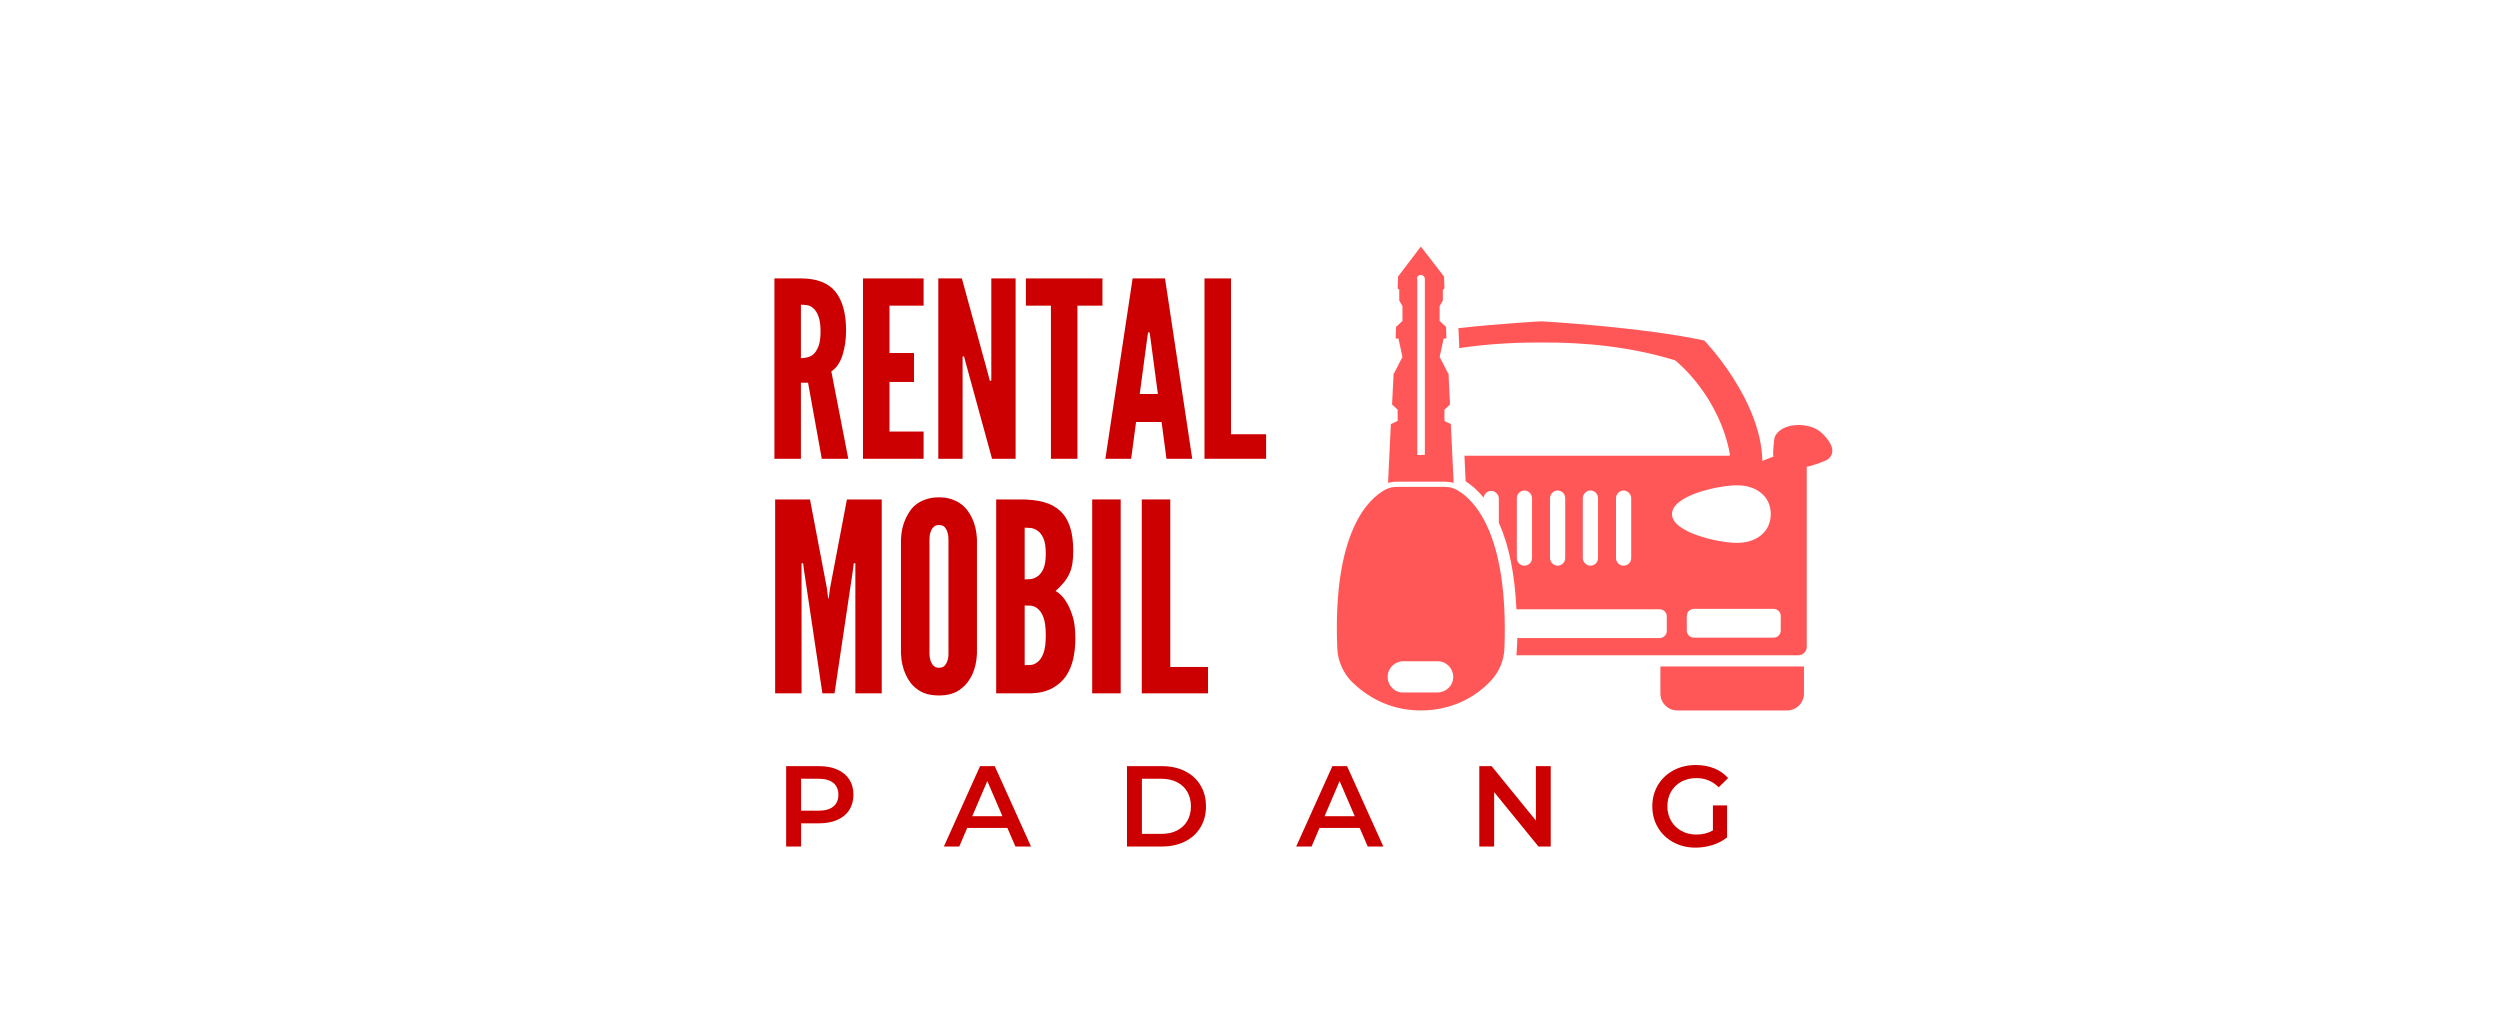 <svg xmlns="http://www.w3.org/2000/svg" xmlns:xlink="http://www.w3.org/1999/xlink" width="1700" zoomAndPan="magnify" viewBox="0 0 1275 525" height="700" preserveAspectRatio="xMidYMid meet" version="1.0"><defs><g/><clipPath id="e52b0a2a8a"><path d="M 681 248 L 768 248 L 768 362.227 L 681 362.227 Z M 681 248 " clip-rule="nonzero"/></clipPath><clipPath id="3bc8eff375"><path d="M 707 125.68 L 742 125.68 L 742 247 L 707 247 Z M 707 125.68 " clip-rule="nonzero"/></clipPath><clipPath id="bf11af6e6b"><path d="M 846 339 L 921 339 L 921 362.227 L 846 362.227 Z M 846 339 " clip-rule="nonzero"/></clipPath><clipPath id="f78246ff77"><rect x="0" width="259" y="0" height="153"/></clipPath><clipPath id="61705f0f62"><rect x="0" width="229" y="0" height="162"/></clipPath><clipPath id="5b7bce7210"><rect x="0" width="536" y="0" height="74"/></clipPath></defs><g clip-path="url(#e52b0a2a8a)"><path fill="#ff5757" d="M 759.711 347.848 C 764.402 343.156 767.055 337.035 767.258 330.512 C 769.504 270.547 750.738 254.027 742.785 249.746 C 740.949 248.727 738.91 248.316 736.871 248.316 L 712.395 248.316 C 710.355 248.316 708.316 248.727 706.48 249.746 C 698.324 254.027 679.559 270.754 682.008 330.512 C 682.211 337.035 685.066 343.359 689.551 347.848 C 696.281 354.371 707.703 362.328 724.633 362.328 C 741.559 362.328 753.188 354.578 759.711 347.848 Z M 707.703 345.195 C 707.703 340.707 711.375 337.242 715.66 337.242 L 733.199 337.242 C 737.684 337.242 741.152 340.914 741.152 345.195 C 741.152 349.684 737.48 353.148 733.199 353.148 L 715.66 353.148 C 711.375 353.352 707.703 349.684 707.703 345.195 Z M 707.703 345.195 " fill-opacity="1" fill-rule="nonzero"/></g><g clip-path="url(#3bc8eff375)"><path fill="#ff5757" d="M 709.336 216.297 L 707.91 246.277 C 709.336 245.871 710.762 245.664 712.395 245.664 L 736.871 245.664 C 738.297 245.664 739.93 245.871 741.355 246.277 L 739.93 216.297 L 736.664 214.664 L 736.664 208.953 L 739.52 206.305 L 738.707 190.191 L 738.5 190.395 L 734.219 182.031 L 736.258 172.652 L 737.684 172.652 L 737.48 166.734 L 734.219 163.676 L 734.219 156.129 L 735.852 153.273 L 735.852 147.77 L 736.664 147.156 L 736.461 141.039 L 724.633 125.742 L 713.008 141.039 L 712.805 147.156 L 713.617 147.77 L 713.617 153.273 L 715.25 156.129 L 715.25 163.676 L 711.988 166.734 L 711.785 172.652 L 713.211 172.652 L 715.25 182.031 L 710.969 190.395 L 710.762 190.191 L 709.949 206.305 L 712.805 208.953 L 712.805 214.664 Z M 722.594 142.262 C 722.594 141.242 723.41 140.223 724.633 140.223 C 725.652 140.223 726.672 141.039 726.672 142.262 L 726.672 232 L 722.797 232 L 722.797 142.262 Z M 722.594 142.262 " fill-opacity="1" fill-rule="nonzero"/></g><path fill="#ff5757" d="M 928.586 220.375 C 922.875 215.277 908.598 215.074 905.133 222.824 C 904.723 223.641 903.906 232.816 904.52 232.816 C 904.109 233.02 898.809 235.059 898.809 235.059 C 898.195 203.652 869.234 173.672 869.234 173.672 C 837.012 166.734 786.227 163.879 786.023 163.879 C 786.023 163.879 766.441 164.902 743.805 167.348 L 744.211 176.527 L 744.211 177.547 C 757.672 175.508 771.336 174.691 783.984 174.691 L 785.816 174.691 C 807.438 174.484 831.301 176.73 853.938 183.664 C 853.938 183.664 854.145 183.664 854.145 183.664 C 855.57 184.684 876.781 202.02 882.289 231.797 C 882.289 232 882.086 232.41 881.879 232.41 L 746.863 232.41 L 747.477 245.461 C 750.332 247.297 753.391 249.746 756.652 253.824 C 756.855 251.988 758.488 250.355 760.527 250.355 C 762.566 250.355 764.402 252.191 764.402 254.23 L 764.402 266.469 C 764.402 266.672 764.605 266.879 764.605 267.082 C 769.707 278.504 772.562 293.188 773.379 310.727 L 846.391 310.727 C 848.434 310.727 850.062 312.359 850.062 314.398 L 850.062 321.742 C 850.062 323.781 848.434 325.41 846.391 325.41 L 773.785 325.41 C 773.785 327.246 773.785 329.082 773.582 331.121 C 773.582 332.141 773.379 333.16 773.379 334.184 L 917.164 334.184 C 919.613 334.184 921.445 332.141 921.445 329.898 L 921.445 237.914 C 921.445 238.527 931.031 235.266 932.258 234.246 C 937.559 229.961 932.258 223.641 928.586 220.375 Z M 781.332 284.621 C 781.332 286.863 779.496 288.496 777.457 288.496 C 775.211 288.496 773.582 286.66 773.582 284.621 L 773.582 254.027 C 773.582 251.988 775.418 250.152 777.457 250.152 C 779.496 250.152 781.332 251.988 781.332 254.027 Z M 798.258 284.621 C 798.258 286.863 796.426 288.496 794.383 288.496 C 792.344 288.496 790.508 286.66 790.508 284.621 L 790.508 254.027 C 790.508 251.988 792.344 250.152 794.383 250.152 C 796.629 250.152 798.258 251.988 798.258 254.027 Z M 814.984 284.621 C 814.984 286.863 813.148 288.496 811.109 288.496 C 809.07 288.496 807.234 286.66 807.234 284.621 L 807.234 254.027 C 807.234 251.988 809.07 250.152 811.109 250.152 C 813.352 250.152 814.984 251.988 814.984 254.027 Z M 831.91 284.621 C 831.91 286.863 830.078 288.496 828.035 288.496 C 825.793 288.496 824.16 286.66 824.16 284.621 L 824.16 254.027 C 824.16 251.988 825.996 250.152 828.035 250.152 C 830.078 250.152 831.91 251.988 831.91 254.027 Z M 852.715 262.188 C 852.715 252.602 876.578 247.5 885.961 247.5 C 895.34 247.5 903.09 252.805 903.09 262.188 C 903.09 271.566 895.34 276.871 885.961 276.871 C 876.375 276.871 852.715 271.566 852.715 262.188 Z M 908.191 321.535 C 908.191 323.574 906.559 325.207 904.52 325.207 L 863.934 325.207 C 861.895 325.207 860.262 323.574 860.262 321.535 L 860.262 314.195 C 860.262 312.156 861.895 310.523 863.934 310.523 L 904.52 310.523 C 906.559 310.523 908.191 312.156 908.191 314.195 Z M 908.191 321.535 " fill-opacity="1" fill-rule="nonzero"/><g clip-path="url(#bf11af6e6b)"><path fill="#ff5757" d="M 846.801 339.891 L 846.801 353.762 C 846.801 358.453 850.676 362.328 855.367 362.328 L 911.453 362.328 C 916.145 362.328 920.02 358.453 920.02 353.762 L 920.02 339.891 Z M 846.801 339.891 " fill-opacity="1" fill-rule="nonzero"/></g><g transform="matrix(1, 0, 0, 1, 389, 116)"><g clip-path="url(#f78246ff77)"><g fill="#cc0000" fill-opacity="1"><g transform="translate(0.951, 117.978)"><g><path d="M 29.156 0 L 42.672 0 L 34.031 -44.547 C 36.625 -46.297 38.523 -49.066 39.734 -52.859 C 40.941 -56.66 41.547 -60.859 41.547 -65.453 C 41.547 -74.129 39.727 -80.719 36.094 -85.219 C 32.469 -89.727 26.609 -91.984 18.516 -91.984 L 5 -91.984 L 5 0 L 18.516 0 L 18.516 -38.797 L 22.156 -38.797 Z M 18.516 -51.312 L 18.516 -78.594 C 19.43 -78.594 20.473 -78.508 21.641 -78.344 C 22.816 -78.176 23.906 -77.633 24.906 -76.719 C 25.906 -75.875 26.758 -74.516 27.469 -72.641 C 28.176 -70.766 28.531 -68.203 28.531 -64.953 C 28.531 -61.691 28.176 -59.164 27.469 -57.375 C 26.758 -55.582 25.906 -54.227 24.906 -53.312 C 23.906 -52.477 22.816 -51.938 21.641 -51.688 C 20.473 -51.438 19.43 -51.312 18.516 -51.312 Z M 18.516 -51.312 "/></g></g></g><g fill="#cc0000" fill-opacity="1"><g transform="translate(46.121, 117.978)"><g><path d="M 5 -91.984 L 5 0 L 35.922 0 L 35.922 -13.891 L 18.516 -13.891 L 18.516 -39.172 L 31.031 -39.172 L 31.031 -53.938 L 18.516 -53.938 L 18.516 -78.094 L 35.922 -78.094 L 35.922 -91.984 Z M 5 -91.984 "/></g></g></g><g fill="#cc0000" fill-opacity="1"><g transform="translate(84.534, 117.978)"><g><path d="M 19.266 -47.922 L 32.406 0 L 44.422 0 L 44.422 -91.984 L 32.031 -91.984 L 32.031 -39.797 L 31.281 -39.797 L 30.156 -44.047 L 17.016 -91.984 L 5 -91.984 L 5 0 L 17.391 0 L 17.391 -52.188 L 18.141 -52.188 Z M 19.266 -47.922 "/></g></g></g><g fill="#cc0000" fill-opacity="1"><g transform="translate(133.957, 117.978)"><g><path d="M 0.25 -78.094 L 13.016 -78.094 L 13.016 0 L 26.531 0 L 26.531 -78.094 L 39.297 -78.094 L 39.297 -91.984 L 0.25 -91.984 Z M 0.25 -78.094 "/></g></g></g><g fill="#cc0000" fill-opacity="1"><g transform="translate(173.496, 117.978)"><g><path d="M 1.25 0 L 14.391 0 L 16.891 -18.766 L 29.906 -18.766 L 32.406 0 L 45.547 0 L 31.656 -91.984 L 15.141 -91.984 Z M 24.156 -62.062 L 28.031 -33.031 L 18.766 -33.031 L 22.656 -62.062 L 23.031 -64.453 L 23.781 -64.453 Z M 24.156 -62.062 "/></g></g></g><g fill="#cc0000" fill-opacity="1"><g transform="translate(220.292, 117.978)"><g><path d="M 5 -91.984 L 5 0 L 36.422 0 L 36.422 -12.516 L 18.516 -12.516 L 18.516 -91.984 Z M 5 -91.984 "/></g></g></g></g></g><g transform="matrix(1, 0, 0, 1, 389, 229)"><g clip-path="url(#61705f0f62)"><g fill="#cc0000" fill-opacity="1"><g transform="translate(0.951, 124.608)"><g><path d="M 29.469 0 L 35.656 0 L 44.938 -62.156 L 45.484 -66.328 L 46.281 -66.328 L 46.281 0 L 59.734 0 L 59.734 -98.891 L 41.984 -98.891 L 33.375 -53.688 L 32.688 -48.438 L 32.422 -48.438 L 31.75 -53.688 L 23.141 -98.891 L 5.375 -98.891 L 5.375 0 L 18.844 0 L 18.844 -66.328 L 19.641 -66.328 L 20.188 -62.156 Z M 29.469 0 "/></g></g></g><g fill="#cc0000" fill-opacity="1"><g transform="translate(66.059, 124.608)"><g><path d="M 43.188 -20.312 L 43.188 -78.578 C 43.008 -82.609 42.203 -86.148 40.766 -89.203 C 40.141 -90.547 39.352 -91.867 38.406 -93.172 C 37.469 -94.473 36.328 -95.617 34.984 -96.609 C 33.641 -97.586 32.047 -98.391 30.203 -99.016 C 28.367 -99.648 26.238 -99.969 23.812 -99.969 C 21.395 -99.969 19.242 -99.648 17.359 -99.016 C 15.473 -98.391 13.859 -97.586 12.516 -96.609 C 11.172 -95.617 10.047 -94.473 9.141 -93.172 C 8.242 -91.867 7.484 -90.547 6.859 -89.203 C 5.422 -86.148 4.613 -82.609 4.438 -78.578 L 4.438 -20.312 C 4.613 -16.188 5.422 -12.598 6.859 -9.547 C 7.484 -8.203 8.242 -6.898 9.141 -5.641 C 10.047 -4.391 11.172 -3.27 12.516 -2.281 C 15.297 -0.039 19.062 1.078 23.812 1.078 C 28.477 1.078 32.203 -0.039 34.984 -2.281 C 36.328 -3.27 37.469 -4.391 38.406 -5.641 C 39.352 -6.898 40.141 -8.203 40.766 -9.547 C 42.203 -12.598 43.008 -16.188 43.188 -20.312 Z M 28.656 -78.578 L 28.656 -20.312 C 28.656 -18.695 28.477 -17.488 28.125 -16.688 C 27.852 -15.695 27.379 -14.844 26.703 -14.125 C 26.035 -13.406 25.07 -13.047 23.812 -13.047 C 22.645 -13.047 21.703 -13.406 20.984 -14.125 C 19.641 -15.656 18.969 -17.719 18.969 -20.312 L 18.969 -78.578 C 18.969 -80.016 19.148 -81.223 19.516 -82.203 C 19.773 -83.098 20.242 -83.926 20.922 -84.688 C 21.598 -85.457 22.562 -85.844 23.812 -85.844 C 25.07 -85.844 26.062 -85.484 26.781 -84.766 C 28.031 -83.242 28.656 -81.18 28.656 -78.578 Z M 28.656 -78.578 "/></g></g></g><g fill="#cc0000" fill-opacity="1"><g transform="translate(113.678, 124.608)"><g><path d="M 5.375 0 L 23.281 0 C 27.582 -0.176 31.191 -1.07 34.109 -2.688 C 37.023 -4.301 39.332 -6.363 41.031 -8.875 C 42.738 -11.477 43.953 -14.395 44.672 -17.625 C 45.391 -20.852 45.75 -24.305 45.75 -27.984 C 45.75 -33.004 45.207 -37.039 44.125 -40.094 C 42.062 -46.195 39.238 -50.234 35.656 -52.203 C 37.363 -53.723 38.797 -55.203 39.953 -56.641 C 41.117 -58.078 42.062 -59.602 42.781 -61.219 C 43.5 -62.832 43.992 -64.555 44.266 -66.391 C 44.535 -68.234 44.672 -70.32 44.672 -72.656 C 44.672 -77.594 44.109 -81.719 42.984 -85.031 C 41.867 -88.352 40.188 -91.047 37.938 -93.109 C 35.695 -95.172 32.914 -96.648 29.594 -97.547 C 26.281 -98.441 22.469 -98.891 18.156 -98.891 L 5.375 -98.891 Z M 19.906 -58.125 L 19.906 -84.5 C 20.539 -84.5 21.484 -84.453 22.734 -84.359 C 23.992 -84.266 25.207 -83.816 26.375 -83.016 C 27.625 -82.203 28.648 -80.898 29.453 -79.109 C 30.266 -77.316 30.672 -74.719 30.672 -71.312 C 30.672 -67.906 30.266 -65.301 29.453 -63.5 C 28.648 -61.707 27.625 -60.41 26.375 -59.609 C 25.207 -58.797 23.992 -58.344 22.734 -58.25 C 21.484 -58.164 20.539 -58.125 19.906 -58.125 Z M 19.906 -14.391 L 19.906 -44.797 C 20.539 -44.797 21.484 -44.773 22.734 -44.734 C 23.992 -44.691 25.207 -44.223 26.375 -43.328 C 27.625 -42.43 28.648 -40.926 29.453 -38.812 C 30.266 -36.707 30.672 -33.633 30.672 -29.594 C 30.672 -25.562 30.266 -22.488 29.453 -20.375 C 28.648 -18.27 27.625 -16.77 26.375 -15.875 C 25.207 -14.977 23.992 -14.504 22.734 -14.453 C 21.484 -14.41 20.539 -14.391 19.906 -14.391 Z M 19.906 -14.391 "/></g></g></g><g fill="#cc0000" fill-opacity="1"><g transform="translate(162.643, 124.608)"><g><path d="M 5.375 -98.891 L 5.375 0 L 19.906 0 L 19.906 -98.891 Z M 5.375 -98.891 "/></g></g></g><g fill="#cc0000" fill-opacity="1"><g transform="translate(187.933, 124.608)"><g><path d="M 5.375 -98.891 L 5.375 0 L 39.156 0 L 39.156 -13.453 L 19.906 -13.453 L 19.906 -98.891 Z M 5.375 -98.891 "/></g></g></g></g></g><g transform="matrix(1, 0, 0, 1, 394, 374)"><g clip-path="url(#5b7bce7210)"><g fill="#cc0000" fill-opacity="1"><g transform="translate(1.438, 57.716)"><g><path d="M 22.359 -40.984 C 25.91 -40.984 29.004 -40.395 31.641 -39.219 C 34.273 -38.051 36.297 -36.375 37.703 -34.188 C 39.109 -32 39.812 -29.406 39.812 -26.406 C 39.812 -23.438 39.109 -20.848 37.703 -18.641 C 36.297 -16.441 34.273 -14.754 31.641 -13.578 C 29.004 -12.41 25.91 -11.828 22.359 -11.828 L 13.109 -11.828 L 13.109 0 L 5.5 0 L 5.5 -40.984 Z M 22.016 -18.266 C 25.328 -18.266 27.844 -18.969 29.562 -20.375 C 31.281 -21.781 32.141 -23.789 32.141 -26.406 C 32.141 -29.02 31.281 -31.031 29.562 -32.438 C 27.844 -33.844 25.328 -34.547 22.016 -34.547 L 13.109 -34.547 L 13.109 -18.266 Z M 22.016 -18.266 "/></g></g></g><g fill="#cc0000" fill-opacity="1"><g transform="translate(87.679, 57.716)"><g><path d="M 32.078 -9.484 L 11.594 -9.484 L 7.547 0 L -0.297 0 L 18.156 -40.984 L 25.641 -40.984 L 44.141 0 L 36.188 0 Z M 29.562 -15.453 L 21.844 -33.375 L 14.172 -15.453 Z M 29.562 -15.453 "/></g></g></g><g fill="#cc0000" fill-opacity="1"><g transform="translate(175.266, 57.716)"><g><path d="M 5.5 -40.984 L 23.422 -40.984 C 27.785 -40.984 31.664 -40.133 35.062 -38.438 C 38.457 -36.738 41.094 -34.336 42.969 -31.234 C 44.844 -28.129 45.781 -24.547 45.781 -20.484 C 45.781 -16.43 44.844 -12.852 42.969 -9.75 C 41.094 -6.645 38.457 -4.242 35.062 -2.547 C 31.664 -0.848 27.785 0 23.422 0 L 5.5 0 Z M 23.062 -6.438 C 26.07 -6.438 28.719 -7.008 31 -8.156 C 33.281 -9.312 35.035 -10.953 36.266 -13.078 C 37.492 -15.211 38.109 -17.68 38.109 -20.484 C 38.109 -23.297 37.492 -25.766 36.266 -27.891 C 35.035 -30.023 33.281 -31.664 31 -32.812 C 28.719 -33.969 26.07 -34.547 23.062 -34.547 L 13.109 -34.547 L 13.109 -6.438 Z M 23.062 -6.438 "/></g></g></g><g fill="#cc0000" fill-opacity="1"><g transform="translate(267.36, 57.716)"><g><path d="M 32.078 -9.484 L 11.594 -9.484 L 7.547 0 L -0.297 0 L 18.156 -40.984 L 25.641 -40.984 L 44.141 0 L 36.188 0 Z M 29.562 -15.453 L 21.844 -33.375 L 14.172 -15.453 Z M 29.562 -15.453 "/></g></g></g><g fill="#cc0000" fill-opacity="1"><g transform="translate(354.948, 57.716)"><g><path d="M 41.922 -40.984 L 41.922 0 L 35.656 0 L 13.062 -27.75 L 13.062 0 L 5.5 0 L 5.5 -40.984 L 11.766 -40.984 L 34.359 -13.234 L 34.359 -40.984 Z M 41.922 -40.984 "/></g></g></g><g fill="#cc0000" fill-opacity="1"><g transform="translate(446.105, 57.716)"><g><path d="M 33.484 -20.953 L 40.688 -20.953 L 40.688 -4.625 C 38.582 -2.945 36.125 -1.66 33.312 -0.766 C 30.5 0.129 27.609 0.578 24.641 0.578 C 20.473 0.578 16.707 -0.328 13.344 -2.141 C 9.988 -3.953 7.352 -6.457 5.438 -9.656 C 3.531 -12.863 2.578 -16.473 2.578 -20.484 C 2.578 -24.504 3.531 -28.113 5.438 -31.312 C 7.352 -34.52 10 -37.031 13.375 -38.844 C 16.75 -40.656 20.547 -41.562 24.766 -41.562 C 28.203 -41.562 31.32 -40.992 34.125 -39.859 C 36.938 -38.734 39.301 -37.078 41.219 -34.891 L 36.422 -30.203 C 33.297 -33.328 29.523 -34.891 25.109 -34.891 C 22.223 -34.891 19.656 -34.285 17.406 -33.078 C 15.164 -31.867 13.41 -30.172 12.141 -27.984 C 10.879 -25.797 10.25 -23.297 10.25 -20.484 C 10.25 -17.754 10.879 -15.297 12.141 -13.109 C 13.41 -10.922 15.164 -9.203 17.406 -7.953 C 19.656 -6.711 22.207 -6.094 25.062 -6.094 C 28.258 -6.094 31.066 -6.797 33.484 -8.203 Z M 33.484 -20.953 "/></g></g></g></g></g></svg>